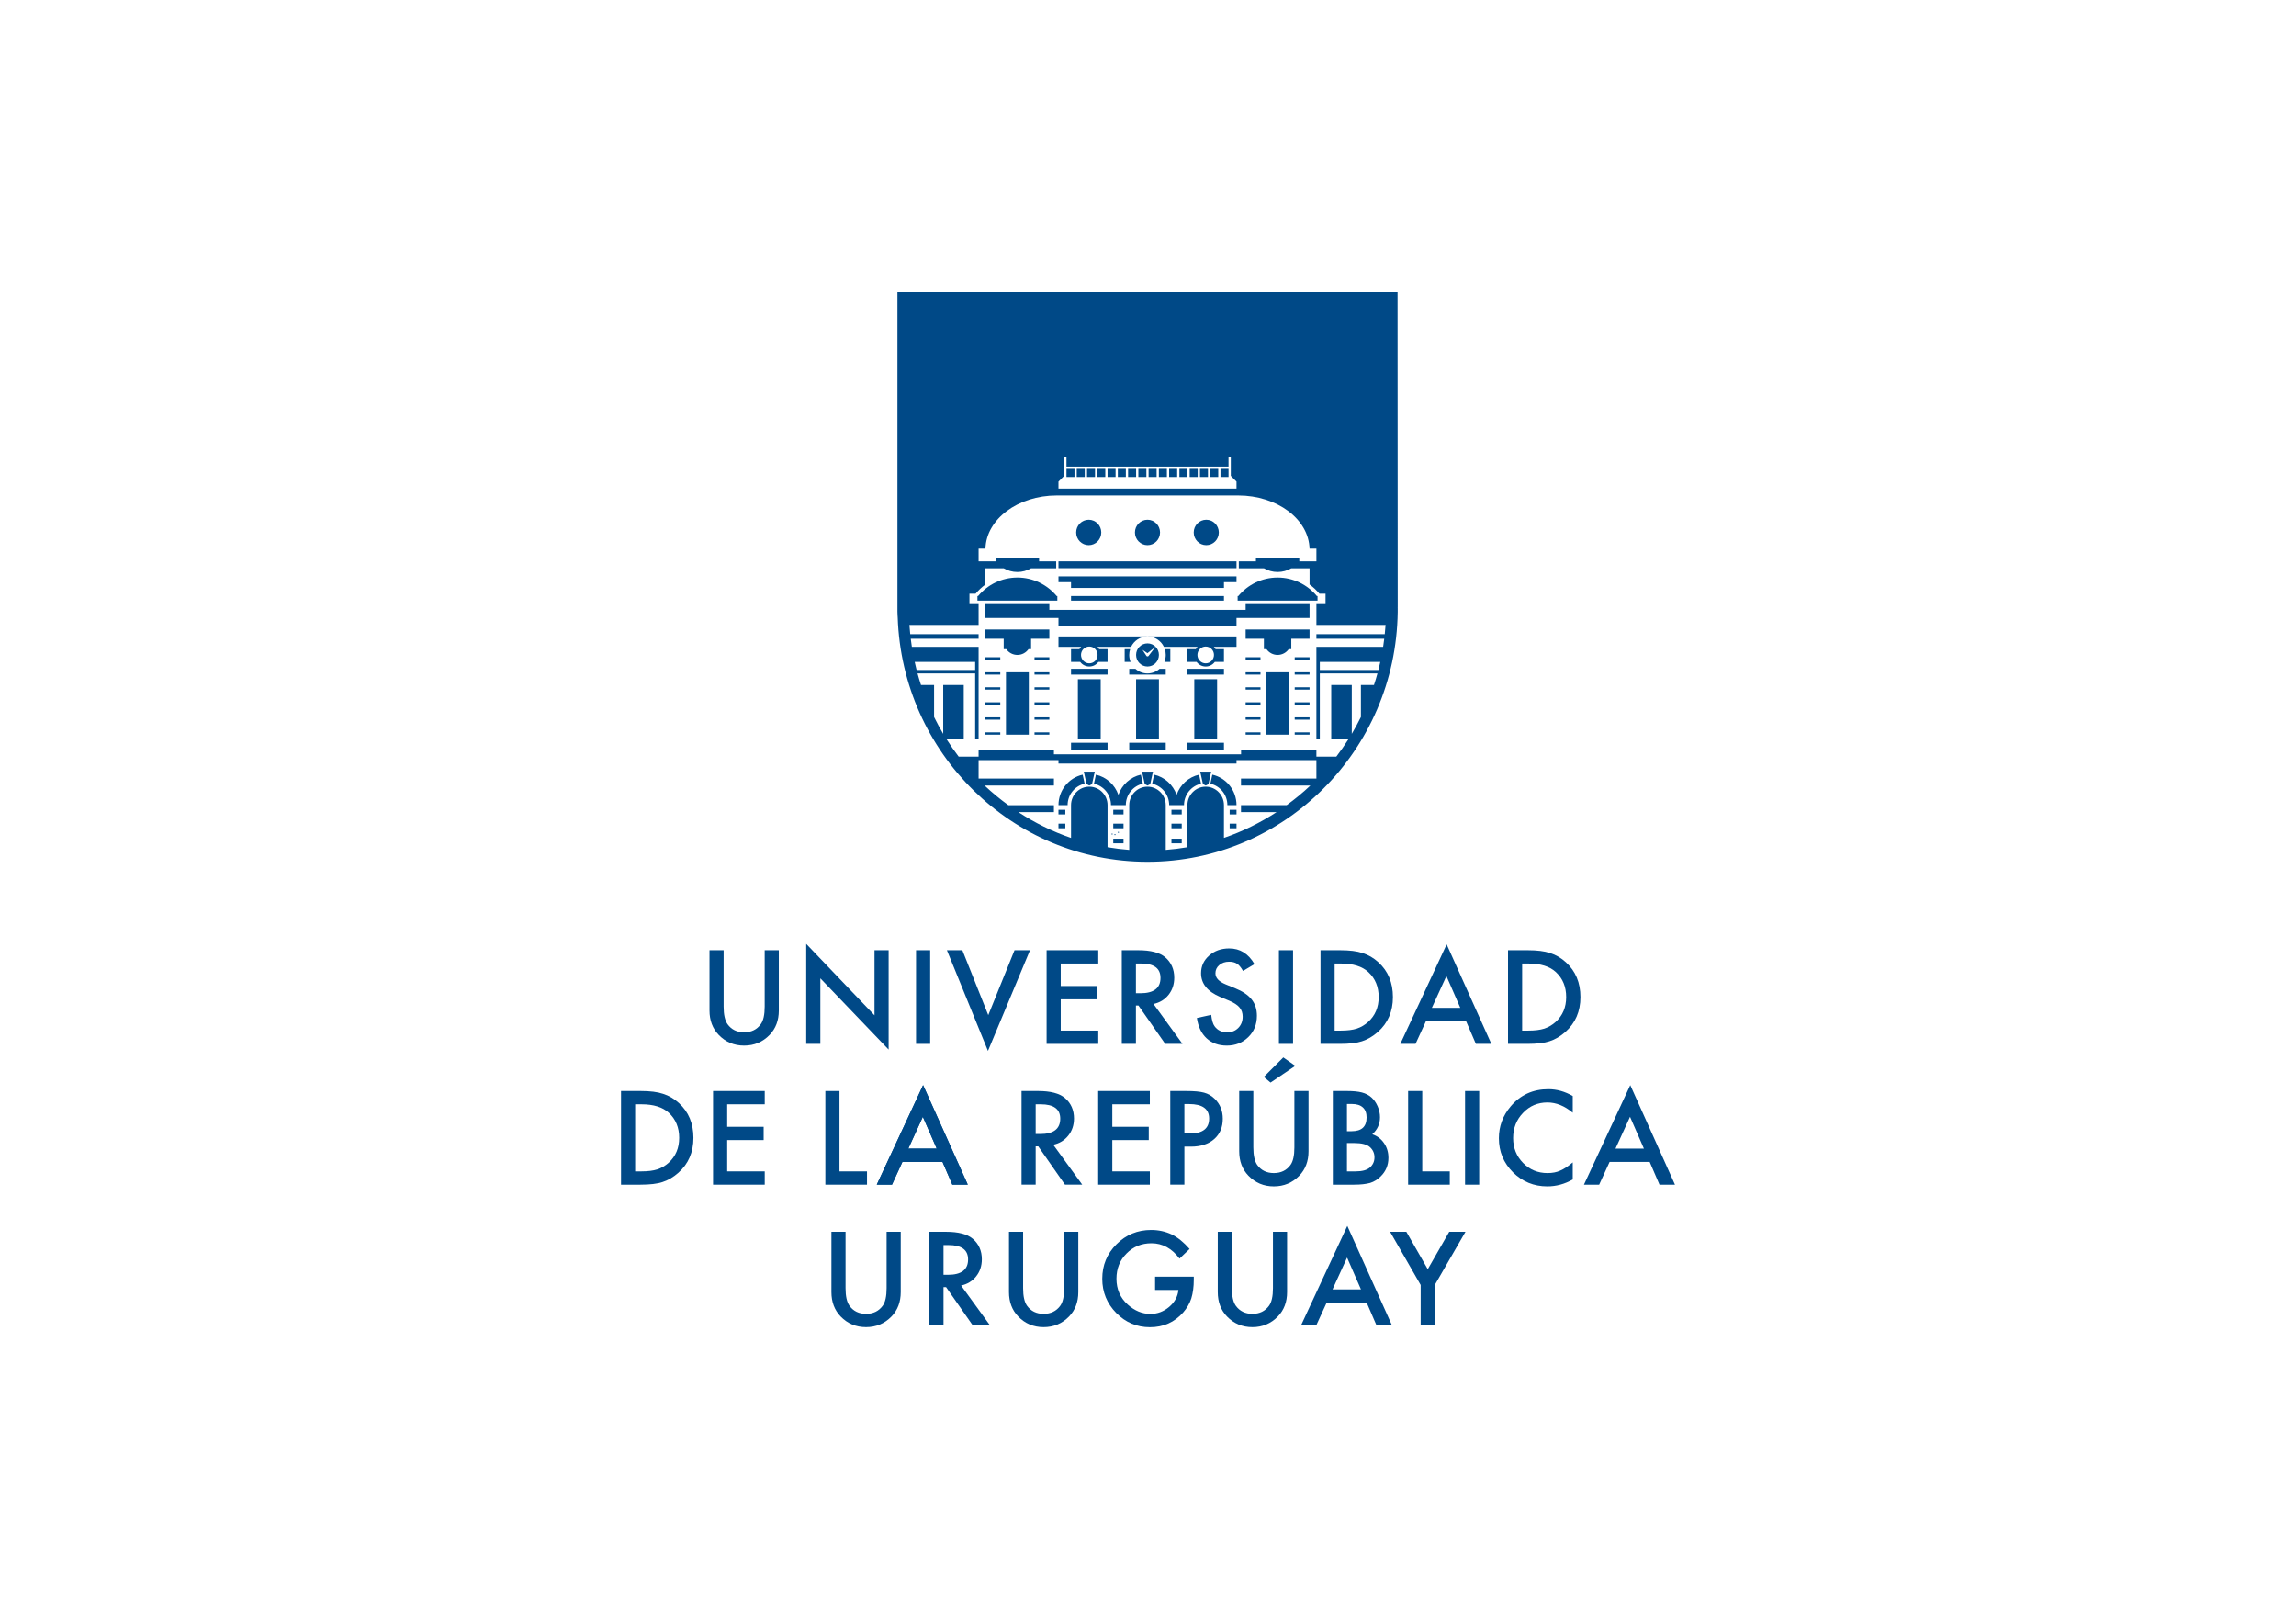 <?xml version="1.0" encoding="utf-8"?>
<!-- Generator: Adobe Illustrator 17.0.0, SVG Export Plug-In . SVG Version: 6.00 Build 0)  -->
<!DOCTYPE svg PUBLIC "-//W3C//DTD SVG 1.1//EN" "http://www.w3.org/Graphics/SVG/1.1/DTD/svg11.dtd">
<svg version="1.1" id="Capa_2" xmlns="http://www.w3.org/2000/svg" xmlns:xlink="http://www.w3.org/1999/xlink" x="0px" y="0px"
	 width="841.89px" height="595.28px" viewBox="0 0 841.89 595.28" enable-background="new 0 0 841.89 595.28" xml:space="preserve">
<g>
	<polygon fill="#004987" points="388.117,302.388 388.117,303.657 390.629,303.657 390.629,302.388 390.629,301.964 
		388.117,301.964 	"/>
	<rect x="388.117" y="296.883" fill="#004987" width="2.511" height="1.693"/>
	<polygon fill="#004987" points="399.417,282.899 397.407,282.899 398.412,287.476 399.417,287.986 400.421,287.476 
		401.424,282.899 	"/>
	<rect x="408.206" y="307.473" fill="#004987" width="3.765" height="1.693"/>
	<rect x="408.206" y="301.964" fill="#004987" width="3.765" height="1.693"/>
	<rect x="408.206" y="296.883" fill="#004987" width="3.765" height="1.693"/>
	<polygon fill="#004987" points="420.758,282.899 418.751,282.899 419.754,287.476 420.758,287.986 421.765,287.476 
		422.767,282.899 	"/>
	<rect x="429.546" y="307.473" fill="#004987" width="3.766" height="1.693"/>
	<rect x="429.546" y="301.964" fill="#004987" width="3.766" height="1.693"/>
	<rect x="429.546" y="296.883" fill="#004987" width="3.766" height="1.693"/>
	<polygon fill="#004987" points="442.101,282.899 440.092,282.899 441.097,287.476 442.101,287.986 443.106,287.476 
		444.111,282.899 	"/>
	<polygon fill="#004987" points="450.889,302.388 450.889,303.657 453.401,303.657 453.401,302.388 453.401,301.964 
		450.889,301.964 	"/>
	<rect x="450.889" y="296.883" fill="#004987" width="2.511" height="1.693"/>
	<rect x="474.741" y="262.989" fill="#004987" width="5.441" height="0.849"/>
	<rect x="474.741" y="268.495" fill="#004987" width="5.441" height="0.849"/>
	<rect x="474.741" y="257.482" fill="#004987" width="5.441" height="0.849"/>
	<rect x="474.741" y="251.974" fill="#004987" width="5.441" height="0.852"/>
	<rect x="474.741" y="246.468" fill="#004987" width="5.441" height="0.846"/>
	<rect x="474.741" y="240.959" fill="#004987" width="5.441" height="0.844"/>
	<rect x="464.281" y="246.468" fill="#004987" width="8.368" height="22.876"/>
	<rect x="456.748" y="262.989" fill="#004987" width="5.439" height="0.849"/>
	<rect x="456.748" y="268.495" fill="#004987" width="5.439" height="0.849"/>
	<rect x="456.748" y="257.482" fill="#004987" width="5.439" height="0.849"/>
	<rect x="456.748" y="251.974" fill="#004987" width="5.439" height="0.852"/>
	<rect x="456.748" y="246.468" fill="#004987" width="5.439" height="0.846"/>
	<rect x="456.748" y="240.959" fill="#004987" width="5.439" height="0.844"/>
	<rect x="435.405" y="272.31" fill="#004987" width="13.39" height="2.542"/>
	<rect x="437.917" y="249.01" fill="#004987" width="8.371" height="22.03"/>
	<polygon fill="#004987" points="414.063,272.31 414.063,274.852 427.453,274.852 427.453,272.31 420.759,272.31 	"/>
	<polygon fill="#004987" points="424.944,271.041 424.944,249.011 420.758,249.011 416.575,249.011 416.575,271.041 
		420.758,271.041 	"/>
	<rect x="392.722" y="272.31" fill="#004987" width="13.39" height="2.542"/>
	<rect x="395.233" y="249.01" fill="#004987" width="8.368" height="22.03"/>
	<rect x="379.331" y="262.989" fill="#004987" width="5.441" height="0.849"/>
	<rect x="379.331" y="268.495" fill="#004987" width="5.441" height="0.849"/>
	<rect x="379.331" y="257.482" fill="#004987" width="5.441" height="0.849"/>
	<rect x="379.331" y="251.974" fill="#004987" width="5.441" height="0.852"/>
	<rect x="379.331" y="246.468" fill="#004987" width="5.441" height="0.846"/>
	<rect x="379.331" y="240.959" fill="#004987" width="5.441" height="0.844"/>
	<rect x="368.867" y="246.468" fill="#004987" width="8.369" height="22.876"/>
	<rect x="361.337" y="257.482" fill="#004987" width="5.441" height="0.849"/>
	<rect x="361.337" y="262.989" fill="#004987" width="5.441" height="0.849"/>
	<rect x="361.337" y="251.974" fill="#004987" width="5.441" height="0.852"/>
	<rect x="361.337" y="246.468" fill="#004987" width="5.441" height="0.846"/>
	<rect x="361.337" y="240.959" fill="#004987" width="5.441" height="0.844"/>
	<rect x="361.337" y="268.495" fill="#004987" width="5.441" height="0.849"/>
	<path fill="#004987" d="M399.208,199.864c2.54,0,4.603-2.085,4.603-4.657c0-2.575-2.063-4.66-4.603-4.66
		c-2.543,0-4.603,2.085-4.603,4.66C394.605,197.779,396.665,199.864,399.208,199.864"/>
	<path fill="#004987" d="M420.758,199.864c2.543,0,4.603-2.085,4.603-4.657c0-2.575-2.06-4.66-4.603-4.66
		c-2.543,0-4.603,2.085-4.603,4.66C416.155,197.779,418.215,199.864,420.758,199.864"/>
	<path fill="#004987" d="M442.31,199.864c2.542,0,4.603-2.085,4.603-4.657c0-2.575-2.061-4.66-4.603-4.66
		c-2.543,0-4.603,2.085-4.603,4.66C437.707,197.779,439.767,199.864,442.31,199.864"/>
	<path fill="#004987" d="M387.7,218.509h-0.25c-3.455-4.149-8.622-6.78-14.397-6.78c-5.777,0-10.944,2.631-14.399,6.78h-0.248v1.693
		H387.7V218.509z"/>
	<polygon fill="#004987" points="453.4,208.298 453.4,205.797 420.757,205.797 388.117,205.797 388.117,208.298 420.757,208.298 	
		"/>
	<polygon fill="#004987" points="392.722,215.542 420.758,215.542 448.796,215.542 448.796,213.422 453.401,213.422 
		453.401,211.304 388.118,211.304 388.118,213.422 392.722,213.422 	"/>
	<rect x="392.722" y="218.509" fill="#004987" width="56.074" height="1.693"/>
	<polygon fill="#004987" points="456.748,223.589 384.772,223.589 384.772,221.471 361.336,221.471 361.336,223.589 
		361.336,225.282 361.336,226.555 388.117,226.555 388.117,229.522 453.4,229.522 453.4,226.555 480.182,226.555 480.182,225.282 
		480.182,223.589 480.182,221.471 456.748,221.471 	"/>
	<path fill="#004987" d="M361.337,234.182h6.694v3.811h0.945c0.91,1.282,2.397,2.118,4.076,2.118c1.68,0,3.167-0.836,4.076-2.118
		h0.946v-3.811h6.696v-3.388h-23.434V234.182z"/>
	<path fill="#004987" d="M456.748,234.182h6.696v3.811h0.945c0.911,1.282,2.397,2.118,4.076,2.118c1.68,0,3.165-0.836,4.078-2.118
		h0.945v-3.811h6.694v-3.388h-23.434V234.182z"/>
	<path fill="#004987" d="M399.416,237.038c1.678,0,3.036,1.376,3.036,3.073c0,1.701-1.358,3.074-3.036,3.074
		c-1.676,0-3.036-1.373-3.036-3.074C396.38,238.415,397.74,237.038,399.416,237.038 M388.117,237.148h8.312
		c-0.243,0.254-0.458,0.534-0.636,0.846h-3.071v4.662h3.346c0.763,1.026,1.979,1.695,3.35,1.695c1.369,0,2.583-0.668,3.346-1.695
		h3.348v-4.662h-3.071c-0.177-0.312-0.391-0.592-0.636-0.846h12.333c1.088-2.259,3.375-3.814,6.022-3.814h-32.642V237.148z"/>
	<path fill="#004987" d="M442.101,237.038c1.676,0,3.035,1.376,3.035,3.073c0,1.701-1.358,3.074-3.035,3.074
		c-1.676,0-3.036-1.373-3.036-3.074C439.065,238.415,440.425,237.038,442.101,237.038 M426.78,237.148h12.334
		c-0.247,0.254-0.46,0.534-0.636,0.846h-3.073v4.662h3.348c0.763,1.026,1.979,1.695,3.348,1.695c1.369,0,2.585-0.668,3.348-1.695
		h3.346v-4.662h-3.071c-0.177-0.312-0.39-0.592-0.636-0.846h8.312v-3.814h-32.642C423.407,233.334,425.694,234.89,426.78,237.148"/>
	<path fill="#004987" d="M412.39,237.994v4.663h2.161c-0.313-0.788-0.488-1.643-0.488-2.545c0-0.739,0.119-1.45,0.334-2.118H412.39z
		"/>
	<path fill="#004987" d="M427.453,240.111c0,0.902-0.175,1.757-0.488,2.545h2.165v-4.663h-2.01
		C427.335,238.661,427.453,239.373,427.453,240.111"/>
	<path fill="#004987" d="M424.944,240.111c0-1.169-0.468-2.229-1.223-2.993l-2.505,3.26c-0.013,0.021-0.025,0.04-0.041,0.064
		l-0.014,0.016c-0.01,0.006-0.016,0.021-0.025,0.03c-0.027,0.027-0.057,0.05-0.086,0.074c-0.205,0.131-0.48,0.11-0.66-0.07
		c-0.043-0.046-0.078-0.096-0.102-0.153l-1.369-2.094l1.824,1.223l2.979-2.348c-0.759-0.769-1.807-1.242-2.963-1.242
		c-2.309,0-4.183,1.896-4.183,4.235c0,2.342,1.874,4.24,4.183,4.24C423.072,244.351,424.944,242.453,424.944,240.111"/>
	<polygon fill="#004987" points="392.722,247.313 406.112,247.313 406.112,246.044 406.112,245.195 392.722,245.195 	"/>
	<path fill="#004987" d="M420.758,246.893c-1.695,0-3.248-0.641-4.426-1.696h-2.27v2.117h6.696h6.694v-2.117h-2.266
		C424.004,246.251,422.455,246.893,420.758,246.893"/>
	<rect x="435.405" y="245.194" fill="#004987" width="13.39" height="2.118"/>
	<path fill="#004987" d="M397.35,285.668l-0.363-1.656c-5.072,1.129-8.87,5.701-8.87,11.176h1.256h0.418h0.837h0.42h0.418
		c0-3.858,2.672-7.074,6.246-7.867l-0.18-0.828L397.35,285.668z"/>
	<path fill="#004987" d="M418.498,284.78l-0.169-0.769c-3.849,0.858-6.963,3.699-8.24,7.407c-1.279-3.707-4.395-6.548-8.243-7.407
		l-0.167,0.766l-0.558,2.545c3.572,0.791,6.247,4.01,6.247,7.867h0.42h0.418h0.835h0.42h1.256h0.417h0.837h0.421h0.417
		c0-3.858,2.674-7.076,6.247-7.867h0.003l-0.56-2.545L418.498,284.78z"/>
	<path fill="#004987" d="M439.672,284.012c-3.851,0.859-6.965,3.698-8.242,7.405c-1.277-3.707-4.393-6.547-8.242-7.405l-0.169,0.764
		l-0.557,2.547c3.572,0.791,6.247,4.008,6.247,7.866h0.418h0.418h0.837h0.418h1.255h0.42h0.837h0.418h0.418
		c0-3.858,2.675-7.074,6.247-7.866l-0.557-2.547L439.672,284.012z"/>
	<path fill="#004987" d="M444.529,284.012l-0.167,0.764l-0.558,2.547c3.572,0.791,6.249,4.008,6.249,7.866h0.417h0.42h0.837h0.418
		h1.256C453.401,289.714,449.603,285.14,444.529,284.012"/>
	<path fill="#004987" d="M407.787,305.564c-0.116,0-0.21,0.098-0.21,0.214s0.094,0.209,0.21,0.209c0.116,0,0.208-0.093,0.208-0.209
		S407.903,305.564,407.787,305.564"/>
	<path fill="#004987" d="M409.041,305.989c0-0.117-0.092-0.211-0.208-0.211c-0.115,0-0.212,0.094-0.212,0.211
		s0.097,0.214,0.212,0.214C408.948,306.203,409.041,306.105,409.041,305.989"/>
	<path fill="#004987" d="M410.296,305.143c0-0.117-0.092-0.214-0.208-0.214c-0.116,0-0.208,0.098-0.208,0.214
		c0,0.117,0.092,0.211,0.208,0.211C410.204,305.354,410.296,305.26,410.296,305.143"/>
	<g>
		<rect x="406.112" y="171.891" fill="#004987" width="2.944" height="2.98"/>
		<rect x="409.88" y="171.891" fill="#004987" width="2.942" height="2.98"/>
		<rect x="417.409" y="171.891" fill="#004987" width="2.946" height="2.98"/>
		<rect x="421.163" y="171.891" fill="#004987" width="2.944" height="2.98"/>
		<rect x="413.643" y="171.891" fill="#004987" width="2.944" height="2.98"/>
		<rect x="402.344" y="171.891" fill="#004987" width="2.944" height="2.98"/>
		<rect x="391.047" y="171.891" fill="#004987" width="2.944" height="2.98"/>
		<rect x="394.812" y="171.891" fill="#004987" width="2.944" height="2.98"/>
		<rect x="398.578" y="171.891" fill="#004987" width="2.944" height="2.98"/>
		<rect x="447.525" y="171.891" fill="#004987" width="2.946" height="2.98"/>
		<rect x="443.759" y="171.891" fill="#004987" width="2.944" height="2.98"/>
		<rect x="439.994" y="171.891" fill="#004987" width="2.944" height="2.98"/>
		<path fill="#004987" d="M512.508,222.424l-0.056-115.336H329.066v117.133c0,0.822,0.099,2.108,0.099,2.108
			c1.672,49.772,42.016,89.618,91.593,89.618c50.215,0,91.074-40.867,91.75-91.536v-1.368
			C512.483,222.387,512.508,223.042,512.508,222.424z M388.117,176.564l2.091-2.118v-6.777h0.838v3.391h29.71h29.713v-3.391h0.837
			v6.777l2.093,2.118v2.542h-65.283V176.564z M335.393,242.657h22.175v2.967H336.09
			C335.839,244.644,335.613,243.653,335.393,242.657z M482.693,285.441h-27.62h-0.027v2.547h25.448
			c-2.737,2.591-5.659,4.983-8.708,7.2h-0.067h-5.961h-10.712v2.557h10.712h2.169h0.15c-5.974,3.891-12.431,7.092-19.281,9.434
			v-0.094v-0.197v-11.699c0-3.747-2.995-6.78-6.694-6.78c-3.698,0-6.696,3.033-6.696,6.78v11.699v3.59v0.114
			c-2.613,0.445-5.264,0.782-7.951,0.99v-0.128v-2.468v-13.797c0-3.747-2.996-6.78-6.696-6.78c-3.698,0-6.694,3.033-6.694,6.78
			v13.797v2.468v0.128c-2.685-0.211-5.338-0.536-7.951-0.983v-0.12v-4.275v-11.015c0-3.747-2.998-6.78-6.696-6.78
			s-6.694,3.033-6.694,6.78v11.015v0.881v0.11c-6.865-2.352-13.33-5.559-19.312-9.463h0.126c0.008,0.003,0.016,0.01,0.024,0.013
			h12.885v-2.557h-10.289h-6.389h-0.036c-3.049-2.217-5.971-4.609-8.706-7.2h25.421v-2.122v-0.425h-27.619v-6.777h26.361h1.258
			h1.673v1.273h65.283v-1.273h1.672h27.62V285.441z M505.426,245.624h-21.478v-2.967h22.176
			C505.904,243.653,505.675,244.644,505.426,245.624z M507.756,232.486h-25.063v1.696h24.875c-0.119,0.996-0.251,1.984-0.405,2.967
			h-23.215h-1.255v4.655v0.852v0.842v2.125v1.269v24.148h1.255v-24.148h21.13c-0.39,1.429-0.816,2.839-1.272,4.235h-4.791v11.734
			c-1.042,2.109-2.152,4.176-3.349,6.184v-17.918h-7.531v19.913h6.286c-1.385,2.187-2.863,4.305-4.426,6.353h-7.3v-2.542h-27.62
			v0.921v0.352v0.421h-3.346h-63.19h-0.418h-1.673v-0.421v-0.742v-0.531h-27.619v2.542h-7.302c-1.565-2.048-3.043-4.166-4.43-6.353
			h6.29v-19.913h-7.532v17.921c-1.199-2.008-2.308-4.075-3.348-6.179v-11.742h-4.795c-0.456-1.396-0.881-2.806-1.271-4.235h21.13
			v24.148h1.258v-24.148v-1.269v-2.125v-0.842v-0.852v-4.655h-1.258h-23.215c-0.153-0.983-0.285-1.971-0.406-2.967h24.878v-1.696
			H333.76c-0.115-1.124-0.226-2.249-0.299-3.388h1.92h23.445v-7.626h-3.35v-3.813h2.244c1.061-1.269,2.276-2.408,3.617-3.383v-5.938
			h6.706c1.473,0.868,3.183,1.362,5.01,1.362c1.826,0,3.537-0.494,5.01-1.362h6.709h2.51v-2.542h-6.278v-1.274H365.1l0.002,1.274
			h-6.276v-4.237v-0.427h2.516c0.297-10.801,11.891-19.485,26.148-19.485c0.095,0,0.189,0.003,0.283,0.003
			c0.114-0.003,0.231-0.003,0.345-0.003h32.64h32.643c0.113,0,0.229,0,0.344,0.003c0.095,0,0.189-0.003,0.283-0.003
			c14.259,0,25.852,8.684,26.148,19.485h2.518v4.663h-6.279v-1.274h-15.9v1.274h-6.276v2.542h9.217
			c1.473,0.868,3.186,1.362,5.012,1.362c1.824,0,3.537-0.494,5.008-1.362h6.709v5.938c1.336,0.975,2.553,2.113,3.615,3.383h2.243
			v3.813h-3.348v7.626h23.561h1.8C507.983,230.236,507.87,231.362,507.756,232.486z"/>
		<rect x="436.226" y="171.891" fill="#004987" width="2.946" height="2.98"/>
		<rect x="424.928" y="171.891" fill="#004987" width="2.944" height="2.98"/>
		<rect x="428.695" y="171.891" fill="#004987" width="2.946" height="2.98"/>
		<rect x="432.462" y="171.891" fill="#004987" width="2.944" height="2.98"/>
	</g>
	<path fill="#004987" d="M483.111,219.354v-0.846h-0.25c-3.453-4.149-8.622-6.778-14.395-6.778c-5.777,0-10.946,2.63-14.399,6.778
		h-0.25v1.695h29.294V219.354z"/>
</g>
<path fill="#004987" d="M265.337,348.366v20.664c0,2.95,0.483,5.106,1.447,6.466c1.438,1.972,3.461,2.957,6.072,2.957
	c2.62,0,4.653-0.985,6.091-2.957c0.963-1.317,1.447-3.472,1.447-6.466v-20.664h5.18v22.106c0,3.616-1.127,6.596-3.38,8.939
	c-2.536,2.608-5.648,3.914-9.338,3.914c-3.695,0-6.798-1.305-9.317-3.914c-2.253-2.342-3.381-5.323-3.381-8.939v-22.106H265.337z"/>
<polygon fill="#004987" points="295.622,382.7 295.622,346.033 320.661,372.227 320.661,348.365 325.841,348.365 325.841,384.791 
	300.802,358.665 300.802,382.7 "/>
<rect x="335.892" y="348.365" fill="#004987" width="5.18" height="34.335"/>
<polygon fill="#004987" points="352.88,348.366 362.376,372.16 372.002,348.366 377.674,348.366 362.264,385.28 347.21,348.366 "/>
<polygon fill="#004987" points="402.709,353.237 388.944,353.237 388.944,361.485 402.311,361.485 402.311,366.357 388.944,366.357 
	388.944,377.83 402.709,377.83 402.709,382.7 383.764,382.7 383.764,348.365 402.709,348.365 "/>
<path fill="#004987" d="M416.515,364.133h1.649c4.905,0,7.361-1.874,7.361-5.628c0-3.513-2.388-5.269-7.16-5.269h-1.849V364.133z
	 M422.965,368.069l10.629,14.63h-6.337l-9.807-14.053h-0.935v14.053h-5.18v-34.333h6.072c4.535,0,7.81,0.854,9.826,2.558
	c2.223,1.898,3.336,4.404,3.336,7.516c0,2.432-0.697,4.523-2.09,6.271C427.086,366.461,425.247,367.58,422.965,368.069"/>
<path fill="#004987" d="M459.99,353.459l-4.203,2.491c-0.786-1.364-1.532-2.251-2.246-2.667c-0.741-0.477-1.697-0.712-2.868-0.712
	c-1.438,0-2.632,0.408-3.582,1.223c-0.948,0.803-1.421,1.81-1.421,3.028c0,1.676,1.243,3.026,3.737,4.05l3.423,1.401
	c2.785,1.128,4.825,2.504,6.115,4.129c1.29,1.623,1.933,3.617,1.933,5.975c0,3.159-1.052,5.771-3.157,7.834
	c-2.117,2.076-4.749,3.114-7.893,3.114c-2.981,0-5.441-0.886-7.384-2.659c-1.911-1.77-3.105-4.255-3.578-7.458l5.249-1.155
	c0.237,2.016,0.652,3.408,1.244,4.18c1.068,1.482,2.624,2.225,4.67,2.225c1.615,0,2.957-0.542,4.026-1.622
	c1.064-1.083,1.598-2.452,1.598-4.112c0-0.667-0.093-1.276-0.276-1.832c-0.185-0.556-0.473-1.068-0.869-1.536
	c-0.391-0.465-0.901-0.903-1.522-1.308c-0.621-0.408-1.366-0.797-2.223-1.167l-3.312-1.379c-4.7-1.984-7.052-4.887-7.052-8.708
	c0-2.58,0.987-4.734,2.96-6.466c1.97-1.75,4.424-2.624,7.361-2.624C454.675,347.7,457.767,349.619,459.99,353.459"/>
<rect x="468.95" y="348.365" fill="#004987" width="5.18" height="34.335"/>
<path fill="#004987" d="M489.383,377.83h2.336c2.326,0,4.262-0.244,5.801-0.733c1.543-0.519,2.937-1.342,4.181-2.469
	c2.551-2.327,3.824-5.36,3.824-9.093c0-3.767-1.26-6.82-3.779-9.164c-2.27-2.088-5.611-3.134-10.028-3.134h-2.336V377.83z
	 M484.203,382.7v-34.335h7.202c3.454,0,6.184,0.342,8.184,1.024c2.15,0.667,4.097,1.802,5.847,3.403
	c3.543,3.232,5.316,7.48,5.316,12.743c0,5.276-1.846,9.546-5.535,12.807c-1.856,1.632-3.796,2.767-5.828,3.403
	c-1.898,0.638-4.589,0.955-8.071,0.955H484.203z"/>
<path fill="#004987" d="M535.456,369.491l-5.091-11.672l-5.338,11.672H535.456z M537.568,374.362H522.87l-3.826,8.337h-5.581
	l16.99-36.49l16.39,36.49h-5.67L537.568,374.362z"/>
<path fill="#004987" d="M558.133,377.83h2.336c2.329,0,4.262-0.244,5.805-0.733c1.542-0.519,2.933-1.342,4.181-2.469
	c2.548-2.327,3.824-5.36,3.824-9.093c0-3.767-1.26-6.82-3.782-9.164c-2.267-2.088-5.611-3.134-10.028-3.134h-2.336V377.83z
	 M552.953,382.7v-34.335h7.206c3.454,0,6.18,0.342,8.184,1.024c2.147,0.667,4.097,1.802,5.847,3.403
	c3.543,3.232,5.316,7.48,5.316,12.743c0,5.276-1.849,9.546-5.539,12.807c-1.852,1.632-3.796,2.767-5.825,3.403
	c-1.898,0.638-4.589,0.955-8.071,0.955H552.953z"/>
<path fill="#004987" d="M232.897,429.444h2.336c2.326,0,4.262-0.244,5.801-0.734c1.543-0.519,2.937-1.34,4.181-2.467
	c2.551-2.329,3.824-5.36,3.824-9.095c0-3.765-1.26-6.82-3.779-9.163c-2.27-2.09-5.611-3.134-10.028-3.134h-2.336V429.444z
	 M227.717,434.314V399.98h7.202c3.454,0,6.184,0.342,8.184,1.024c2.15,0.667,4.097,1.802,5.847,3.402
	c3.543,3.232,5.316,7.48,5.316,12.743c0,5.276-1.846,9.548-5.537,12.808c-1.854,1.63-3.794,2.765-5.827,3.403
	c-1.898,0.637-4.589,0.955-8.071,0.955H227.717z"/>
<polygon fill="#004987" points="280.41,404.851 266.645,404.851 266.645,413.1 280.013,413.1 280.013,417.971 266.645,417.971 
	266.645,429.444 280.41,429.444 280.41,434.314 261.465,434.314 261.465,399.98 280.41,399.98 "/>
<polygon fill="#004987" points="307.818,399.98 307.818,429.445 317.911,429.445 317.911,434.315 302.638,434.315 302.638,399.98 
	"/>
<path fill="#004987" d="M343.477,421.105l-5.091-11.673l-5.335,11.673H343.477z M345.592,425.975h-14.699l-3.824,8.339h-5.582
	l16.988-36.492l16.39,36.492h-5.67L345.592,425.975z"/>
<path fill="#004987" d="M343.477,421.105l-5.091-11.673l-5.335,11.673H343.477z M345.592,425.975h-14.699l-3.824,8.339h-5.582
	l16.988-36.492l16.39,36.492h-5.67L345.592,425.975z"/>
<polygon fill="#004987" points="421.621,404.851 407.856,404.851 407.856,413.1 421.223,413.1 421.223,417.971 407.856,417.971 
	407.856,429.444 421.621,429.444 421.621,434.314 402.676,434.314 402.676,399.98 421.621,399.98 "/>
<path fill="#004987" d="M379.755,415.746h1.647c4.907,0,7.362-1.874,7.362-5.626c0-3.513-2.388-5.269-7.16-5.269h-1.849V415.746z
	 M386.205,419.683l10.629,14.63h-6.337l-9.807-14.053h-0.935v14.053h-5.18v-34.333h6.071c4.537,0,7.812,0.852,9.828,2.556
	c2.223,1.898,3.336,4.404,3.336,7.517c0,2.432-0.697,4.521-2.09,6.269C390.325,418.073,388.486,419.193,386.205,419.683"/>
<path fill="#004987" d="M474.955,390.752l-9.072,6.136l-2.47-2.066l7.14-7.16L474.955,390.752z M459.569,399.98v20.664
	c0,2.949,0.48,5.106,1.443,6.466c1.438,1.97,3.464,2.955,6.072,2.955c2.624,0,4.655-0.985,6.094-2.955
	c0.963-1.317,1.443-3.472,1.443-6.466V399.98h5.182v22.104c0,3.617-1.125,6.598-3.378,8.94c-2.536,2.607-5.651,3.914-9.341,3.914
	c-3.691,0-6.798-1.307-9.317-3.914c-2.253-2.342-3.378-5.323-3.378-8.94V399.98H459.569z"/>
<path fill="#004987" d="M493.896,429.444h3.2c2.346,0,4.063-0.46,5.161-1.379c1.157-0.994,1.733-2.253,1.733-3.779
	c0-1.484-0.556-2.728-1.667-3.737c-1.083-0.994-3.016-1.49-5.801-1.49h-2.625V429.444z M493.896,414.723h1.622
	c1.926,0,3.341-0.426,4.237-1.278c0.898-0.85,1.344-2.108,1.344-3.769c0-1.617-0.456-2.843-1.378-3.68
	c-0.918-0.839-2.253-1.256-4.003-1.256h-1.822V414.723z M488.716,434.314V399.98h5.158c2.299,0,4.127,0.178,5.491,0.534
	c1.378,0.357,2.543,0.957,3.493,1.802c0.962,0.876,1.728,1.964,2.29,3.269c0.578,1.32,0.867,2.656,0.867,4.003
	c0,2.46-0.943,4.543-2.824,6.249c1.822,0.621,3.258,1.711,4.314,3.269c1.066,1.543,1.598,3.334,1.598,5.38
	c0,2.684-0.946,4.953-2.844,6.805c-1.142,1.142-2.425,1.935-3.848,2.379c-1.556,0.429-3.506,0.645-5.848,0.645H488.716z"/>
<polygon fill="#004987" points="521.507,399.98 521.507,429.445 531.601,429.445 531.601,434.315 516.327,434.315 516.327,399.98 
	"/>
<rect x="537.203" y="399.98" fill="#004987" width="5.18" height="34.335"/>
<path fill="#004987" d="M576.687,401.816v6.126c-2.996-2.506-6.094-3.759-9.296-3.759c-3.528,0-6.502,1.266-8.915,3.802
	c-2.435,2.519-3.647,5.604-3.647,9.25c0,3.602,1.212,6.643,3.647,9.117c2.43,2.477,5.409,3.713,8.935,3.713
	c1.825,0,3.375-0.295,4.651-0.889c0.711-0.296,1.447-0.695,2.209-1.201c0.765-0.504,1.569-1.111,2.415-1.824v6.261
	c-2.967,1.682-6.078,2.524-9.341,2.524c-4.907,0-9.093-1.714-12.564-5.138c-3.454-3.454-5.18-7.618-5.18-12.497
	c0-4.373,1.443-8.272,4.335-11.697c3.56-4.195,8.164-6.293,13.81-6.293C570.83,399.313,573.809,400.148,576.687,401.816"/>
<path fill="#004987" d="M597.694,409.432l5.092,11.673h-10.427L597.694,409.432z M580.795,434.315h5.582l3.824-8.341h14.698
	l3.602,8.341h5.672l-16.39-36.492L580.795,434.315z"/>
<path fill="#004987" d="M434.289,415.568h1.937c4.757,0,7.138-1.829,7.138-5.491c0-3.545-2.454-5.315-7.361-5.315h-1.714V415.568z
	 M434.289,420.371v13.943h-5.18v-34.333h5.87c2.875,0,5.049,0.2,6.515,0.599c1.484,0.399,2.787,1.157,3.915,2.268
	c1.969,1.926,2.955,4.358,2.955,7.295c0,3.142-1.052,5.633-3.157,7.47c-2.105,1.839-4.942,2.757-8.514,2.757H434.289z"/>
<path fill="#004987" d="M310.044,451.593v20.664c0,2.949,0.48,5.106,1.443,6.466c1.438,1.97,3.464,2.955,6.072,2.955
	c2.624,0,4.655-0.985,6.094-2.955c0.963-1.317,1.443-3.472,1.443-6.466v-20.664h5.182v22.104c0,3.617-1.125,6.598-3.378,8.94
	c-2.536,2.607-5.651,3.914-9.341,3.914c-3.691,0-6.798-1.307-9.317-3.914c-2.253-2.342-3.378-5.323-3.378-8.94v-22.104H310.044z"/>
<path fill="#004987" d="M345.964,467.359h1.647c4.907,0,7.362-1.874,7.362-5.626c0-3.513-2.388-5.271-7.16-5.271h-1.849V467.359z
	 M352.413,471.296l10.629,14.63h-6.337l-9.807-14.053h-0.935v14.053h-5.18v-34.333h6.071c4.537,0,7.812,0.854,9.828,2.556
	c2.223,1.898,3.336,4.404,3.336,7.517c0,2.432-0.697,4.521-2.09,6.271C356.534,469.688,354.695,470.806,352.413,471.296"/>
<path fill="#004987" d="M375.15,451.593v20.664c0,2.949,0.48,5.106,1.443,6.466c1.438,1.97,3.464,2.955,6.072,2.955
	c2.625,0,4.655-0.985,6.094-2.955c0.963-1.317,1.443-3.472,1.443-6.466v-20.664h5.182v22.104c0,3.617-1.125,6.598-3.378,8.94
	c-2.536,2.607-5.651,3.914-9.341,3.914c-3.69,0-6.798-1.307-9.317-3.914c-2.253-2.342-3.378-5.323-3.378-8.94v-22.104H375.15z"/>
<path fill="#004987" d="M423.544,468.048h14.189v1.135c0,2.58-0.306,4.863-0.911,6.849c-0.596,1.839-1.596,3.558-3.003,5.16
	c-3.188,3.589-7.243,5.38-12.163,5.38c-4.804,0-8.92-1.734-12.344-5.203c-3.423-3.482-5.138-7.664-5.138-12.541
	c0-4.981,1.745-9.206,5.227-12.675c3.482-3.484,7.726-5.227,12.722-5.227c2.679,0,5.185,0.547,7.514,1.639
	c2.223,1.093,4.41,2.866,6.559,5.323l-3.691,3.535c-2.819-3.75-6.249-5.624-10.292-5.624c-3.636,0-6.68,1.253-9.141,3.757
	c-2.46,2.46-3.691,5.545-3.691,9.25c0,3.826,1.369,6.977,4.112,9.452c2.565,2.297,5.343,3.445,8.341,3.445
	c2.548,0,4.836-0.857,6.869-2.573c2.031-1.729,3.164-3.799,3.402-6.209h-8.561V468.048z"/>
<path fill="#004987" d="M451.704,451.593v20.664c0,2.949,0.483,5.106,1.447,6.466c1.438,1.97,3.461,2.955,6.072,2.955
	c2.62,0,4.655-0.985,6.091-2.955c0.963-1.317,1.447-3.472,1.447-6.466v-20.664h5.182v22.104c0,3.617-1.128,6.598-3.381,8.94
	c-2.536,2.607-5.648,3.914-9.338,3.914c-3.695,0-6.798-1.307-9.317-3.914c-2.253-2.342-3.381-5.323-3.381-8.94v-22.104H451.704z"/>
<path fill="#004987" d="M493.942,461.044l5.092,11.675h-10.427L493.942,461.044z M477.043,485.928h5.582l3.824-8.341h14.698
	l3.602,8.341h5.672l-16.39-36.492L477.043,485.928z"/>
<polygon fill="#004987" points="531.398,451.594 523.527,465.313 515.674,451.594 509.717,451.594 520.925,471.094 520.925,485.928 
	526.105,485.928 526.105,471.094 537.357,451.594 "/>
</svg>
